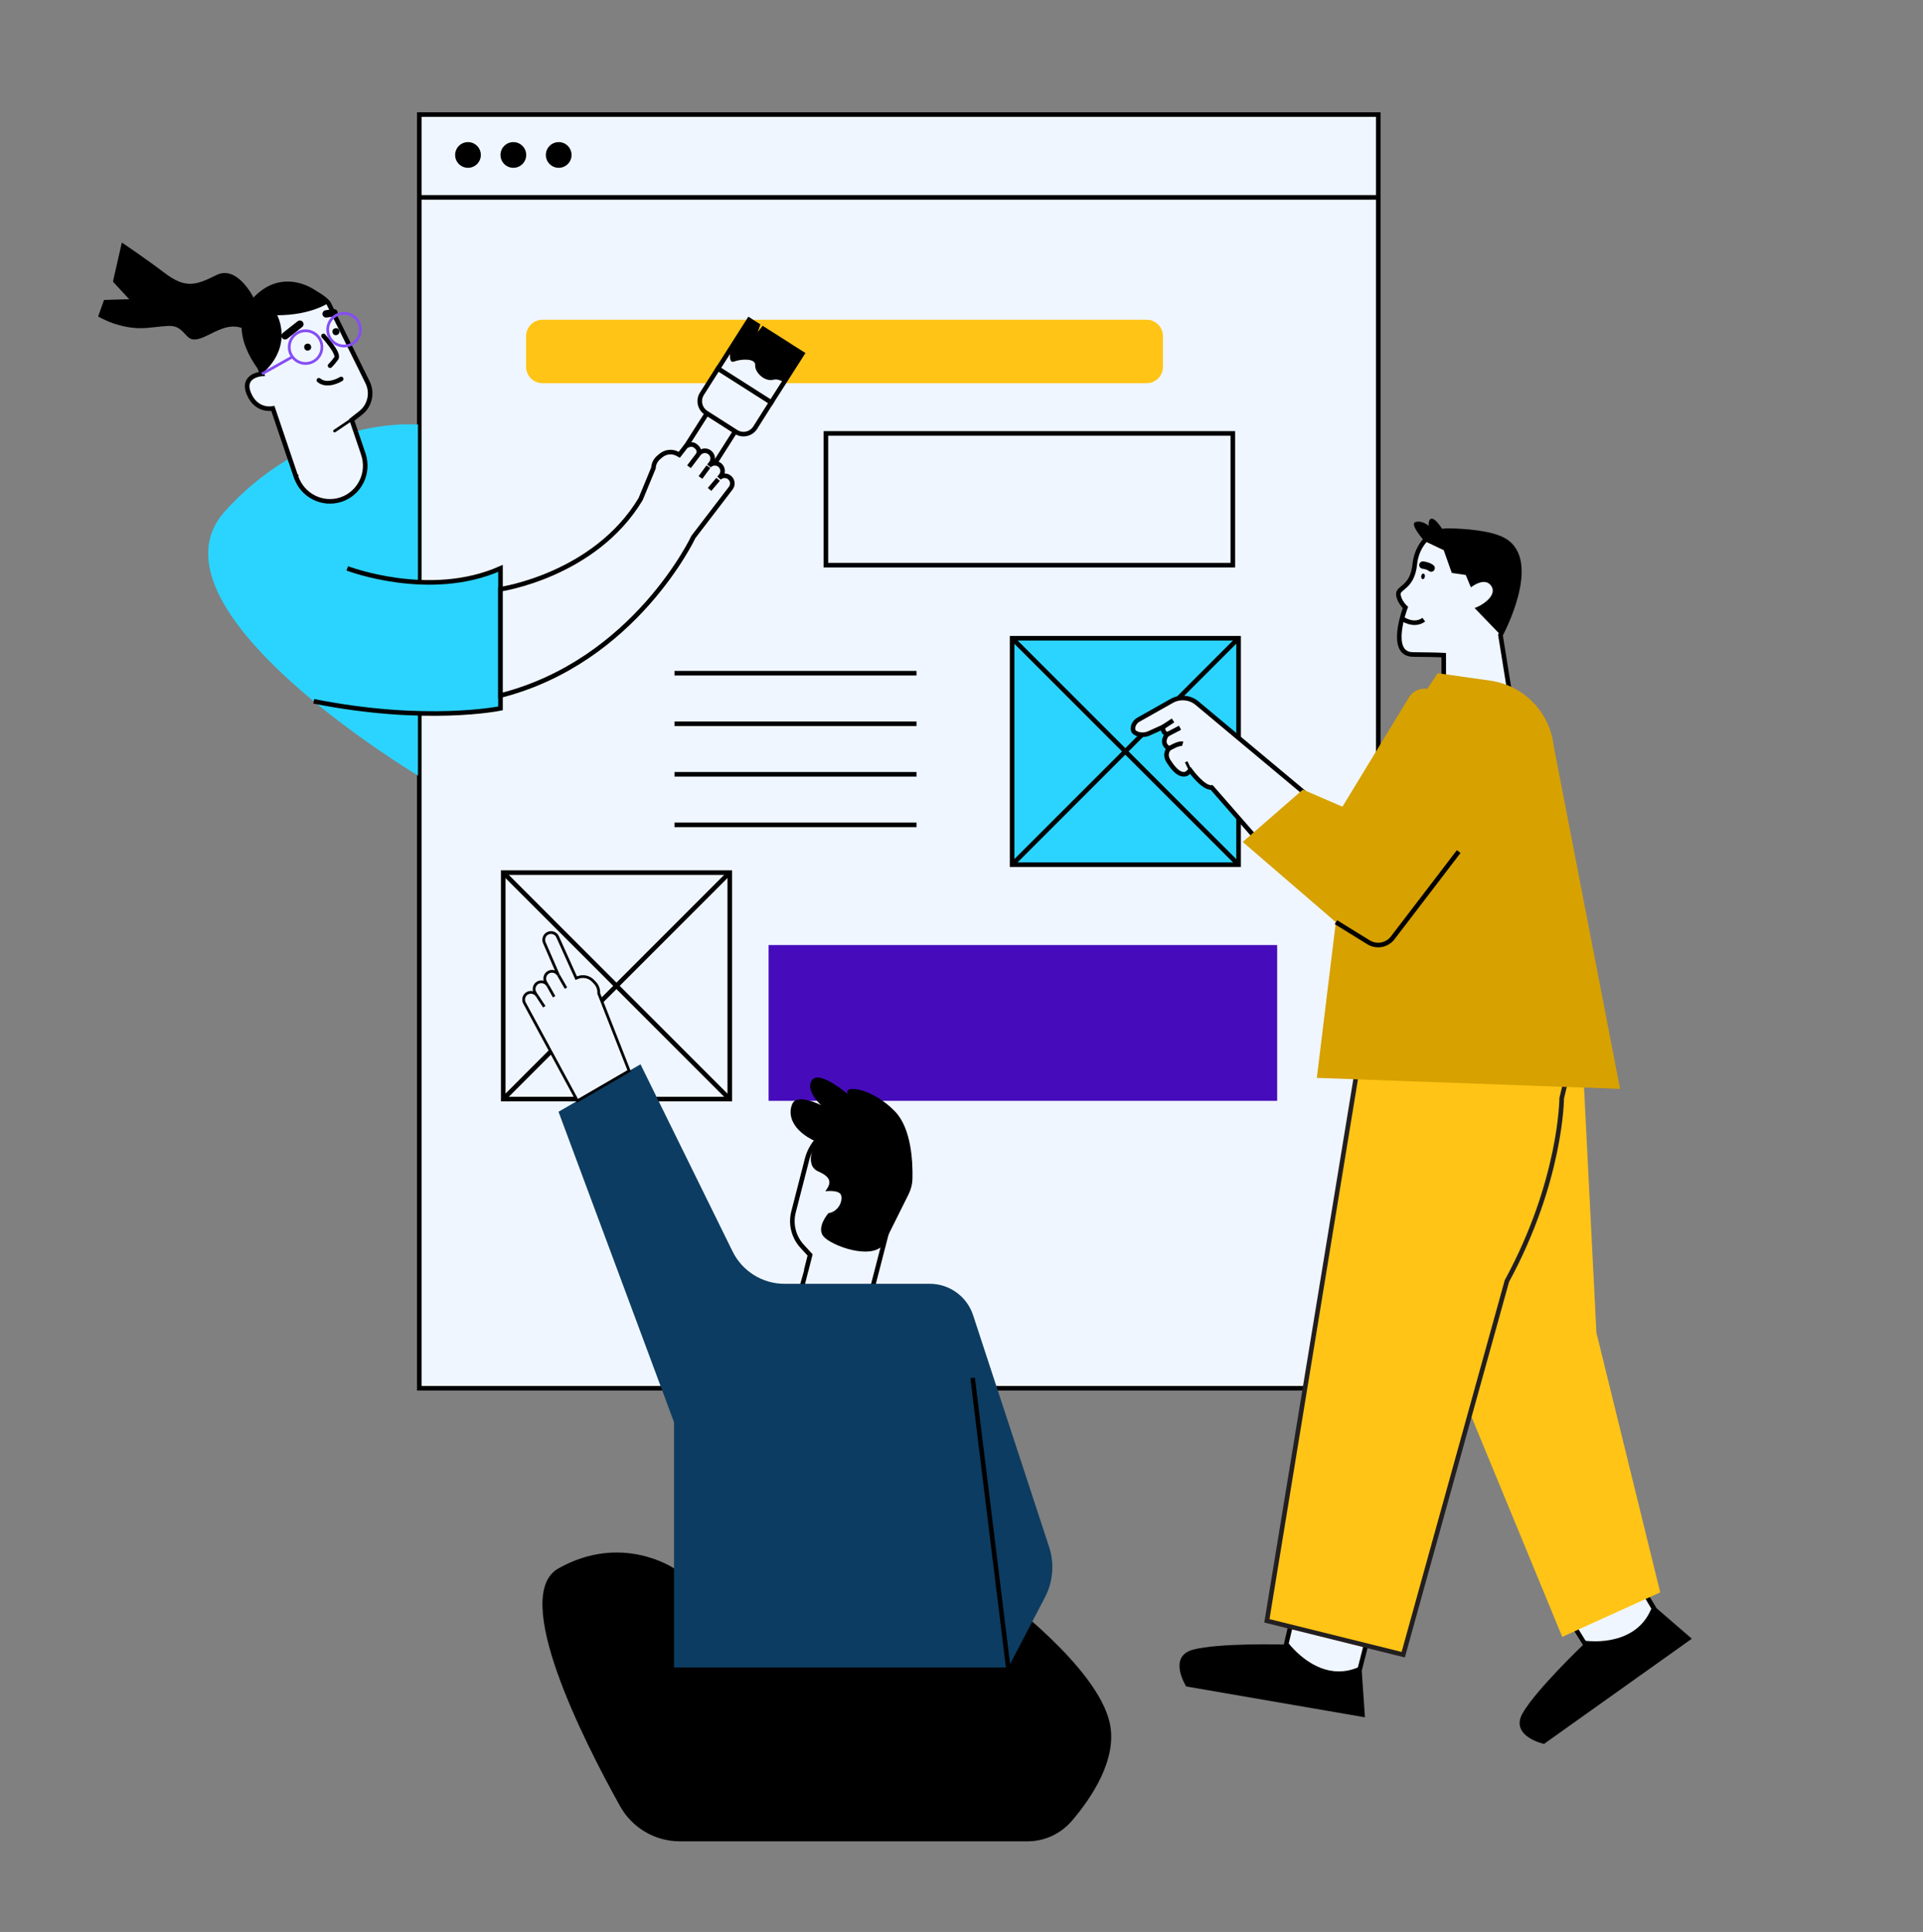 <svg viewBox = "0 0 2094.4 2104.4" width="2094.4" height="2104.4" xmlns="http://www.w3.org/2000/svg"><rect x="0" y="0" width="2094.4" height="2104.4" fill="#808080" stroke="none"/><g transform="matrix(1 0 0 1 1047.2 1052.2)"  ><g style=""   ><g transform="matrix(1 0 0 1 -68.3 -233.7)" id="Graphic"  ><rect style="stroke: rgb(0,0,0); stroke-width: 5; stroke-dasharray: none; stroke-linecap: butt; stroke-dashoffset: 0; stroke-linejoin: miter; stroke-miterlimit: 10; fill: rgb(240,246,255); fill-rule: nonzero; opacity: 1;"  x="-522.2" y="-693.7" rx="0" ry="0" width="1044.4" height="1387.4" /></g><g transform="matrix(1 0 0 1 -68.25 -837.2)" id="Graphic"  ><line style="stroke: rgb(0,0,0); stroke-width: 5; stroke-dasharray: none; stroke-linecap: butt; stroke-dashoffset: 0; stroke-linejoin: miter; stroke-miterlimit: 10; fill: none; fill-rule: nonzero; opacity: 1;"  x1="-522.25" y1="0" x2="522.25" y2="0" /></g><g transform="matrix(1 0 0 1 -537.5 -883.4)" id="Graphic"  ><circle style="stroke: none; stroke-width: 1; stroke-dasharray: none; stroke-linecap: butt; stroke-dashoffset: 0; stroke-linejoin: miter; stroke-miterlimit: 4; fill: rgb(0,0,0); fill-rule: nonzero; opacity: 1;"  cx="0" cy="0" r="14" /></g><g transform="matrix(1 0 0 1 -488.1 -883.4)" id="Graphic"  ><circle style="stroke: none; stroke-width: 1; stroke-dasharray: none; stroke-linecap: butt; stroke-dashoffset: 0; stroke-linejoin: miter; stroke-miterlimit: 4; fill: rgb(0,0,0); fill-rule: nonzero; opacity: 1;"  cx="0" cy="0" r="14" /></g><g transform="matrix(1 0 0 1 -438.7 -883.4)" id="Graphic"  ><circle style="stroke: none; stroke-width: 1; stroke-dasharray: none; stroke-linecap: butt; stroke-dashoffset: 0; stroke-linejoin: miter; stroke-miterlimit: 4; fill: rgb(0,0,0); fill-rule: nonzero; opacity: 1;"  cx="0" cy="0" r="14" /></g><g transform="matrix(1 0 0 1 178.45 -233.65)" id="Graphic"  ><rect style="stroke: rgb(0,0,0); stroke-width: 5; stroke-dasharray: none; stroke-linecap: butt; stroke-dashoffset: 0; stroke-linejoin: miter; stroke-miterlimit: 10; fill: rgb(43,212,255); fill-rule: nonzero; opacity: 1;"  x="-123.35" y="-123.35" rx="0" ry="0" width="246.7" height="246.7" /></g><g transform="matrix(1 0 0 1 178.4 -233.7)" id="Graphic"  ><line style="stroke: rgb(0,0,0); stroke-width: 5; stroke-dasharray: none; stroke-linecap: butt; stroke-dashoffset: 0; stroke-linejoin: miter; stroke-miterlimit: 10; fill: none; fill-rule: nonzero; opacity: 1;"  x1="123.3" y1="-123.3" x2="-123.3" y2="123.3" /></g><g transform="matrix(1 0 0 1 178.4 -233.7)" id="Graphic"  ><line style="stroke: rgb(0,0,0); stroke-width: 5; stroke-dasharray: none; stroke-linecap: butt; stroke-dashoffset: 0; stroke-linejoin: miter; stroke-miterlimit: 10; fill: none; fill-rule: nonzero; opacity: 1;"  x1="-123.3" y1="-123.3" x2="123.3" y2="123.3" /></g><g transform="matrix(1 0 0 1 -375.75 21.65)" id="Graphic"  ><rect style="stroke: rgb(0,0,0); stroke-width: 5; stroke-dasharray: none; stroke-linecap: butt; stroke-dashoffset: 0; stroke-linejoin: miter; stroke-miterlimit: 10; fill: none; fill-rule: nonzero; opacity: 1;"  x="-123.35" y="-123.35" rx="0" ry="0" width="246.7" height="246.7" /></g><g transform="matrix(1 0 0 1 -375.8 21.65)" id="Graphic"  ><line style="stroke: rgb(0,0,0); stroke-width: 5; stroke-dasharray: none; stroke-linecap: butt; stroke-dashoffset: 0; stroke-linejoin: miter; stroke-miterlimit: 10; fill: none; fill-rule: nonzero; opacity: 1;"  x1="123.3" y1="-123.35" x2="-123.3" y2="123.35" /></g><g transform="matrix(1 0 0 1 -375.8 21.65)" id="Graphic"  ><line style="stroke: rgb(0,0,0); stroke-width: 5; stroke-dasharray: none; stroke-linecap: butt; stroke-dashoffset: 0; stroke-linejoin: miter; stroke-miterlimit: 10; fill: none; fill-rule: nonzero; opacity: 1;"  x1="-123.3" y1="-123.35" x2="123.3" y2="123.35" /></g><g transform="matrix(1 0 0 1 -127.4 -669.35)" id="Graphic"  ><path style="stroke: none; stroke-width: 1; stroke-dasharray: none; stroke-linecap: butt; stroke-dashoffset: 0; stroke-linejoin: miter; stroke-miterlimit: 4; fill: rgb(255,196,21); fill-rule: nonzero; opacity: 1;"  transform=" translate(-919.8, -382.85)" d="M 1248.8 417.4 L 590.8 417.4 C 581 417.4 573 409.4 573 399.6 L 573 366.1 C 573 356.3 581 348.3 590.8 348.3 L 1248.8 348.3 C 1258.6 348.3 1266.6 356.3 1266.6 366.1 L 1266.6 399.6 C 1266.6 409.5 1258.6 417.4 1248.8 417.4 z" stroke-linecap="round" /></g><g transform="matrix(1 0 0 1 -180.8 -318.9)" id="Graphic"  ><line style="stroke: rgb(0,0,0); stroke-width: 5; stroke-dasharray: none; stroke-linecap: butt; stroke-dashoffset: 0; stroke-linejoin: miter; stroke-miterlimit: 10; fill: none; fill-rule: nonzero; opacity: 1;"  x1="-131.8" y1="0" x2="131.8" y2="0" /></g><g transform="matrix(1 0 0 1 -180.8 -263.8)" id="Graphic"  ><line style="stroke: rgb(0,0,0); stroke-width: 5; stroke-dasharray: none; stroke-linecap: butt; stroke-dashoffset: 0; stroke-linejoin: miter; stroke-miterlimit: 10; fill: none; fill-rule: nonzero; opacity: 1;"  x1="-131.8" y1="0" x2="131.8" y2="0" /></g><g transform="matrix(1 0 0 1 -180.8 -208.8)" id="Graphic"  ><line style="stroke: rgb(0,0,0); stroke-width: 5; stroke-dasharray: none; stroke-linecap: butt; stroke-dashoffset: 0; stroke-linejoin: miter; stroke-miterlimit: 10; fill: none; fill-rule: nonzero; opacity: 1;"  x1="-131.8" y1="0" x2="131.8" y2="0" /></g><g transform="matrix(1 0 0 1 -180.8 -153.7)" id="Graphic"  ><line style="stroke: rgb(0,0,0); stroke-width: 5; stroke-dasharray: none; stroke-linecap: butt; stroke-dashoffset: 0; stroke-linejoin: miter; stroke-miterlimit: 10; fill: none; fill-rule: nonzero; opacity: 1;"  x1="-131.8" y1="0" x2="131.8" y2="0" /></g><g transform="matrix(1 0 0 1 73.9 -508.35)" id="Graphic"  ><rect style="stroke: rgb(0,0,0); stroke-width: 5; stroke-dasharray: none; stroke-linecap: butt; stroke-dashoffset: 0; stroke-linejoin: miter; stroke-miterlimit: 10; fill: none; fill-rule: nonzero; opacity: 1;"  x="-221.6" y="-71.75" rx="0" ry="0" width="443.2" height="143.5" /></g><g transform="matrix(1 0 0 1 66.85 62.05)" id="Graphic"  ><rect style="stroke: none; stroke-width: 1; stroke-dasharray: none; stroke-linecap: butt; stroke-dashoffset: 0; stroke-linejoin: miter; stroke-miterlimit: 4; fill: rgb(70,12,187); fill-rule: nonzero; opacity: 1;"  x="-276.95" y="-84.85" rx="0" ry="0" width="553.9" height="169.7" /></g><g transform="matrix(1 0 0 1 701.64 773.45)" id="Graphic"  ><path style="stroke: none; stroke-width: 1; stroke-dasharray: none; stroke-linecap: butt; stroke-dashoffset: 0; stroke-linejoin: miter; stroke-miterlimit: 4; fill: rgb(0,0,0); fill-rule: nonzero; opacity: 1;"  transform=" translate(-1748.84, -1825.65)" d="M 1804.1 1751.7 L 1842.6 1785 L 1681.6 1899.6 C 1681.6 1899.6 1643.9 1891.3 1658.4 1866 C 1672.9 1840.7 1724 1791.9 1724 1791.9 L 1804.1 1751.7 z" stroke-linecap="round" /></g><g transform="matrix(1 0 0 1 708 702.1)" id="Graphic"  ><path style="stroke: none; stroke-width: 1; stroke-dasharray: none; stroke-linecap: butt; stroke-dashoffset: 0; stroke-linejoin: miter; stroke-miterlimit: 4; fill: rgb(240,246,255); fill-rule: nonzero; opacity: 1;"  transform=" translate(-1755.2, -1754.3)" d="M 1737.2 1790.2 C 1731.7 1790.2 1727.5 1789.7 1725.6 1789.5 L 1709 1763 L 1781.3 1718.4 L 1801.4 1751.9 C 1788.5 1785.2 1755.7 1790.2 1737.2 1790.2 C 1737.1 1790.2 1737.2 1790.2 1737.2 1790.2 z" stroke-linecap="round" /></g><g transform="matrix(1 0 0 1 707.7 701.7)" id="Graphic"  ><path style="stroke: none; stroke-width: 1; stroke-dasharray: none; stroke-linecap: butt; stroke-dashoffset: 0; stroke-linejoin: miter; stroke-miterlimit: 4; fill: rgb(0,0,0); fill-rule: nonzero; opacity: 1;"  transform=" translate(-1754.9, -1753.9)" d="M 1780.4 1721.9 L 1798.5 1752.2 C 1785.9 1783.1 1754.8 1787.8 1737.1 1787.8 C 1732.7 1787.8 1729.1 1787.5 1727 1787.3 L 1712.5 1763.9 L 1780.4 1721.9 M 1782.1 1715 L 1705.6 1762.3 L 1724.1 1791.9 C 1724.1 1791.9 1729.3 1792.8 1737.2 1792.8 C 1756.3 1792.8 1791.1 1787.6 1804.2 1751.7 L 1782.1 1715 L 1782.1 1715 z" stroke-linecap="round" /></g><g transform="matrix(1 0 0 1 601.25 389.75)" id="Graphic"  ><polygon style="stroke: none; stroke-width: 1; stroke-dasharray: none; stroke-linecap: butt; stroke-dashoffset: 0; stroke-linejoin: miter; stroke-miterlimit: 4; fill: rgb(255,196,21); fill-rule: nonzero; opacity: 1;"  points="-159.75,-341.05 -79.95,18.55 53.05,341.05 159.75,292.55 90.25,9.65 75.85,-275.55 " /></g><g transform="matrix(1 0 0 1 338.41 778.64)" id="Graphic"  ><path style="stroke: none; stroke-width: 1; stroke-dasharray: none; stroke-linecap: butt; stroke-dashoffset: 0; stroke-linejoin: miter; stroke-miterlimit: 4; fill: rgb(0,0,0); fill-rule: nonzero; opacity: 1;"  transform=" translate(-1385.61, -1830.84)" d="M 1483.1 1819.8 L 1486.6 1870.6 L 1291.9 1837 C 1291.9 1837 1271.3 1804.4 1299.4 1796.9 C 1327.5 1789.4 1398.2 1791.3 1398.2 1791.3 L 1483.1 1819.8 z" stroke-linecap="round" /></g><g transform="matrix(1 0 0 1 398.6 739.55)" id="Graphic"  ><path style="stroke: none; stroke-width: 1; stroke-dasharray: none; stroke-linecap: butt; stroke-dashoffset: 0; stroke-linejoin: miter; stroke-miterlimit: 4; fill: rgb(240,246,255); fill-rule: nonzero; opacity: 1;"  transform=" translate(-1445.8, -1791.75)" d="M 1458 1823.1 C 1427.2 1823.1 1404.9 1796 1400.9 1790.8 L 1408.1 1760.4 L 1490.7 1780.3 L 1481.1 1818.2 C 1473.4 1821.4 1465.7 1823.1 1458 1823.1 C 1458 1823.1 1458 1823.1 1458 1823.1 z" stroke-linecap="round" /></g><g transform="matrix(1 0 0 1 398.75 739.25)" id="Graphic"  ><path style="stroke: none; stroke-width: 1; stroke-dasharray: none; stroke-linecap: butt; stroke-dashoffset: 0; stroke-linejoin: miter; stroke-miterlimit: 4; fill: rgb(0,0,0); fill-rule: nonzero; opacity: 1;"  transform=" translate(-1445.95, -1791.45)" d="M 1409.9 1763.4 L 1487.6 1782.1 L 1478.9 1816.3 C 1472 1819.2 1465 1820.6 1458 1820.6 C 1429.9 1820.6 1408.9 1796.8 1403.6 1790.2 L 1409.9 1763.4 M 1406.2 1757.3 L 1398.2 1791.3 C 1398.2 1791.3 1422.4 1825.6 1458 1825.6 C 1465.9 1825.6 1474.3 1823.9 1483.1 1819.9 L 1493.7 1778.4 L 1406.2 1757.3 L 1406.2 1757.3 z" stroke-linecap="round" /></g><g transform="matrix(1 0 0 1 498.65 399.45)" id="Graphic"  ><path style="stroke: rgb(35,31,32); stroke-width: 5; stroke-dasharray: none; stroke-linecap: butt; stroke-dashoffset: 0; stroke-linejoin: miter; stroke-miterlimit: 10; fill: rgb(255,196,21); fill-rule: nonzero; opacity: 1;"  transform=" translate(-1545.85, -1451.65)" d="M 1700.9 1196.2 L 1711.9 1150.6 L 1488.7 1100.9 L 1379.8 1765.5 L 1528.3 1802.4 L 1641.2 1395.4 C 1700.6 1286.1 1700.9 1196.2 1700.9 1196.2 z" stroke-linecap="round" /></g><g transform="matrix(1 0 0 1 295.47 -202.89)" id="Graphic"  ><path style="stroke: rgb(0,0,0); stroke-width: 5; stroke-dasharray: none; stroke-linecap: butt; stroke-dashoffset: 0; stroke-linejoin: miter; stroke-miterlimit: 10; fill: rgb(240,246,255); fill-rule: nonzero; opacity: 1;"  transform=" translate(-1342.67, -849.31)" d="M 1240.1 783.8 L 1276.3 763.4 C 1285.1 758.5 1296 759.5 1303.7 765.9 L 1451.4 889.3 L 1390 938.3 L 1319.7 857.8 C 1310.5 858.8 1296.4 839.2 1296.4 839.2 L 1292.6 842.7 C 1284.9 845.9 1277.9 837.3 1272.7 829.2 C 1267.5 821.1 1273.1 815.3 1273.1 815.3 C 1263.1 809.2 1271.1 800 1271.1 800 C 1265.4 797.4 1266.7 791.9 1266.7 791.9 L 1251.7 798.7 C 1247.7 800.5 1243.1 800.9 1238.9 799.4 C 1237.3 798.8 1235.9 798.1 1235 797 C 1234 795.7 1233.8 794.1 1234 792.4 C 1234.5 788.8 1236.8 785.6 1240.1 783.8 z" stroke-linecap="round" /></g><g transform="matrix(1 0 0 1 224.9 -263.85)" id="Graphic"  ><line style="stroke: rgb(0,0,0); stroke-width: 5; stroke-dasharray: none; stroke-linecap: butt; stroke-dashoffset: 0; stroke-linejoin: miter; stroke-miterlimit: 10; fill: none; fill-rule: nonzero; opacity: 1;"  x1="-5.5" y1="3.65" x2="5.5" y2="-3.65" /></g><g transform="matrix(1 0 0 1 230.9 -255.8)" id="Graphic"  ><line style="stroke: rgb(0,0,0); stroke-width: 5; stroke-dasharray: none; stroke-linecap: butt; stroke-dashoffset: 0; stroke-linejoin: miter; stroke-miterlimit: 10; fill: none; fill-rule: nonzero; opacity: 1;"  x1="-7.1" y1="3.7" x2="7.1" y2="-3.7" /></g><g transform="matrix(1 0 0 1 233.35 -239.43)" id="Graphic"  ><path style="stroke: rgb(0,0,0); stroke-width: 5; stroke-dasharray: none; stroke-linecap: butt; stroke-dashoffset: 0; stroke-linejoin: miter; stroke-miterlimit: 10; fill: none; fill-rule: nonzero; opacity: 1;"  transform=" translate(-1280.55, -812.77)" d="M 1273 815.5 C 1273 815.5 1283.8 808.9 1288.1 810.2" stroke-linecap="round" /></g><g transform="matrix(1 0 0 1 541.69 -384.4)" id="Graphic"  ><path style="stroke: rgb(0,0,0); stroke-width: 5; stroke-dasharray: none; stroke-linecap: butt; stroke-dashoffset: 0; stroke-linejoin: miter; stroke-miterlimit: 10; fill: rgb(240,246,255); fill-rule: nonzero; opacity: 1;"  transform=" translate(-1588.89, -667.8)" d="M 1638.1 588.5 C 1677.8 611.3 1634.2 691.7 1634.2 691.7 L 1644.8 757.6 L 1572.4 747.3 L 1572.4 713.6 C 1572.4 713.6 1566.3 713.2 1538.8 712.9 C 1511.2 712.6 1530.7 661.7 1530.7 661.7 C 1530.7 661.7 1523.5 655.1 1523 647.3 C 1522.6 639.6 1538.3 640.3 1540.9 614.6 C 1541.8 606 1544.7 599 1548.2 593.6 C 1554.6 583.6 1565.9 577.8 1577.7 578 C 1594.8 578.3 1623.7 580.2 1638.1 588.5 z" stroke-linecap="round" /></g><g transform="matrix(1 0 0 1 550.19 -423.9)" id="Graphic"  ><path style="stroke: none; stroke-width: 1; stroke-dasharray: none; stroke-linecap: butt; stroke-dashoffset: 0; stroke-linejoin: miter; stroke-miterlimit: 4; fill: rgb(0,0,0); fill-rule: nonzero; opacity: 1;"  transform=" translate(-1597.39, -628.3)" d="M 1638.1 588.5 C 1623.6 580.2 1594.7 578.3 1577.7 578 C 1575.8 578 1573.9 578.1 1572.1 578.3 L 1572.1 578.3 C 1572.1 578.3 1564.4 565.3 1559.7 565 C 1555 564.7 1556.2 572.8 1556.2 572.8 C 1556.2 572.8 1549.2 566.6 1541.8 568.6 C 1534.4 570.6 1551.4 589.3 1551.4 589.3 L 1572.4 599.3 L 1581.2 624.1 L 1596.4 626.3 L 1602 639.8 C 1602 639.8 1617 627.6 1624.2 638.3 C 1631.4 649 1612.9 660.2 1606 662.3 L 1634.3 691.6 C 1634.3 691.7 1677.9 611.3 1638.1 588.5 z" stroke-linecap="round" /></g><g transform="matrix(0.14 -0.99 0.99 0.14 502.68 -424.4)" id="Graphic"  ><ellipse style="stroke: none; stroke-width: 1; stroke-dasharray: none; stroke-linecap: butt; stroke-dashoffset: 0; stroke-linejoin: miter; stroke-miterlimit: 4; fill: rgb(0,0,0); fill-rule: nonzero; opacity: 1;"  cx="0" cy="0" rx="3" ry="2" /></g><g transform="matrix(1 0 0 1 507 -435.05)" id="Graphic"  ><path style="stroke: rgb(0,0,0); stroke-width: 8; stroke-dasharray: none; stroke-linecap: round; stroke-dashoffset: 0; stroke-linejoin: miter; stroke-miterlimit: 10; fill: none; fill-rule: nonzero; opacity: 1;"  transform=" translate(-1554.2, -617.15)" d="M 1549.7 615.5 C 1549.7 615.5 1555.5 616.1 1558.7 618.8" stroke-linecap="round" /></g><g transform="matrix(1 0 0 1 491.6 -376.2)" id="Graphic"  ><path style="stroke: rgb(0,0,0); stroke-width: 5; stroke-dasharray: none; stroke-linecap: butt; stroke-dashoffset: 0; stroke-linejoin: miter; stroke-miterlimit: 10; fill: none; fill-rule: nonzero; opacity: 1;"  transform=" translate(-1538.8, -676)" d="M 1526.9 673.7 C 1526.9 673.7 1539.6 683.1 1550.7 675" stroke-linecap="round" /></g><g transform="matrix(1 0 0 1 511.8 -92.5)" id="Graphic"  ><path style="stroke: none; stroke-width: 1; stroke-dasharray: none; stroke-linecap: butt; stroke-dashoffset: 0; stroke-linejoin: miter; stroke-miterlimit: 4; fill: rgb(215,161,0); fill-rule: nonzero; opacity: 1;"  transform=" translate(-1559, -959.7)" d="M 1462.1 878.7 L 1419 860.1 L 1353.5 917.1 L 1454.9 1004.5 L 1434.2 1174.1 L 1764.5 1186.1 L 1692.2 812.6 C 1688.1 775.9 1659.7 746.6 1623.2 741.4 L 1565.9 733.3 L 1554.5 750.3 L 1554.5 750.3 C 1546.5 749.2 1538.6 752.9 1534.4 759.8 L 1462.1 878.7 z" stroke-linecap="round" /></g><g transform="matrix(1 0 0 1 474.65 -73.71)" id="Graphic"  ><path style="stroke: rgb(0,0,0); stroke-width: 5; stroke-dasharray: none; stroke-linecap: butt; stroke-dashoffset: 0; stroke-linejoin: miter; stroke-miterlimit: 10; fill: none; fill-rule: nonzero; opacity: 1;"  transform=" translate(-1521.85, -978.49)" d="M 1588.7 927.6 L 1516.9 1021.5 C 1510.7 1029.7 1499.2 1031.8 1490.5 1026.4 L 1455 1004.5" stroke-linecap="round" /></g><g transform="matrix(1 0 0 1 246.95 -217.65)" id="Graphic"  ><line style="stroke: rgb(0,0,0); stroke-width: 3; stroke-dasharray: none; stroke-linecap: butt; stroke-dashoffset: 0; stroke-linejoin: miter; stroke-miterlimit: 10; fill: none; fill-rule: nonzero; opacity: 1;"  x1="-2.25" y1="-4.75" x2="2.25" y2="4.75" /></g><g transform="matrix(1 0 0 1 -705.48 -398.26)" id="Graphic"  ><path style="stroke: none; stroke-width: 1; stroke-dasharray: none; stroke-linecap: butt; stroke-dashoffset: 0; stroke-linejoin: miter; stroke-miterlimit: 4; fill: rgb(43,212,255); fill-rule: nonzero; opacity: 1;"  transform=" translate(-341.72, -653.94)" d="M 456.7 462.6 C 456.7 462.6 342.1 450.5 245.5 556.3 C 148.9 662.1 456.7 845.7 456.7 845.7 L 456.7 462.6 z" stroke-linecap="round" /></g><g transform="matrix(1 0 0 1 -711.03 -621.63)" id="Graphic"  ><path style="stroke: rgb(0,0,0); stroke-width: 5; stroke-dasharray: none; stroke-linecap: butt; stroke-dashoffset: 0; stroke-linejoin: miter; stroke-miterlimit: 10; fill: rgb(240,246,255); fill-rule: nonzero; opacity: 1;"  transform=" translate(-336.17, -430.57)" d="M 285.3 407.3 L 273.7 373.2 C 273.7 373.2 256.6 338.5 296.7 321 C 336.9 303.5 357.7 330.1 357.7 330.1 L 400 415.8 C 406.1 427.4 403.1 441.7 392.9 449.7 L 383.1 457.4 L 395.7 494.6 L 395.7 494.6 C 395.7 494.6 395.7 494.7 395.7 494.7 C 402.6 515.1 391.8 537.2 371.6 544.1 C 351.4 550.9 329.4 539.9 322.5 519.5 C 322.5 519.5 322.5 519.4 322.5 519.4 L 322.4 519.4 L 297.2 444.9 C 297.2 444.9 279.3 448.8 271 428.7 C 262.8 408.6 285.3 407.3 285.3 407.3 z" stroke-linecap="round" /></g><g transform="matrix(1 0 0 1 -687.66 -670.1)" id="Graphic"  ><path style="stroke: rgb(0,0,0); stroke-width: 5; stroke-dasharray: none; stroke-linecap: round; stroke-dashoffset: 0; stroke-linejoin: miter; stroke-miterlimit: 10; fill: none; fill-rule: nonzero; opacity: 1;"  transform=" translate(-359.54, -382.1)" d="M 352.3 365.9 C 352.3 365.9 369.9 385.1 366.3 390.2 C 362.7 395.3 359.5 398.3 359.5 398.3" stroke-linecap="round" /></g><g transform="matrix(0.95 -0.32 0.32 0.95 -712.11 -674.11)" id="Graphic"  ><ellipse style="stroke: none; stroke-width: 1; stroke-dasharray: none; stroke-linecap: butt; stroke-dashoffset: 0; stroke-linejoin: miter; stroke-miterlimit: 4; fill: rgb(0,0,0); fill-rule: nonzero; opacity: 1;"  cx="0" cy="0" rx="3.8" ry="3.8" /></g><g transform="matrix(0.95 -0.32 0.32 0.95 -681.32 -690.92)" id="Graphic"  ><ellipse style="stroke: none; stroke-width: 1; stroke-dasharray: none; stroke-linecap: butt; stroke-dashoffset: 0; stroke-linejoin: miter; stroke-miterlimit: 4; fill: rgb(0,0,0); fill-rule: nonzero; opacity: 1;"  cx="0" cy="0" rx="3.8" ry="3.8" /></g><g transform="matrix(1 0 0 1 -728.65 -692.75)" id="Graphic"  ><line style="stroke: rgb(0,0,0); stroke-width: 8; stroke-dasharray: none; stroke-linecap: round; stroke-dashoffset: 0; stroke-linejoin: miter; stroke-miterlimit: 10; fill: none; fill-rule: nonzero; opacity: 1;"  x1="8.05" y1="-6.35" x2="-8.05" y2="6.35" /></g><g transform="matrix(1 0 0 1 -687.7 -710.9)" id="Graphic"  ><line style="stroke: rgb(0,0,0); stroke-width: 8; stroke-dasharray: none; stroke-linecap: round; stroke-dashoffset: 0; stroke-linejoin: miter; stroke-miterlimit: 10; fill: none; fill-rule: nonzero; opacity: 1;"  x1="4.3" y1="-0.6" x2="-4.3" y2="0.6" /></g><g transform="matrix(1 0 0 1 -687.75 -637.11)" id="Graphic"  ><path style="stroke: rgb(0,0,0); stroke-width: 5; stroke-dasharray: none; stroke-linecap: round; stroke-dashoffset: 0; stroke-linejoin: miter; stroke-miterlimit: 10; fill: none; fill-rule: nonzero; opacity: 1;"  transform=" translate(-359.45, -415.09)" d="M 371.6 412.8 C 371.6 412.8 356.8 422.1 347.3 414.2" stroke-linecap="round" /></g><g transform="matrix(1 0 0 1 -672.5 -589.65)" id="Graphic"  ><line style="stroke: rgb(0,0,0); stroke-width: 3; stroke-dasharray: none; stroke-linecap: round; stroke-dashoffset: 0; stroke-linejoin: miter; stroke-miterlimit: 10; fill: rgb(240,246,255); fill-rule: nonzero; opacity: 1;"  x1="10.3" y1="-6.95" x2="-10.3" y2="6.95" /></g><g transform="matrix(1 0 0 1 -714.4 -674.1)" id="Graphic"  ><circle style="stroke: rgb(133,78,244); stroke-width: 3; stroke-dasharray: none; stroke-linecap: butt; stroke-dashoffset: 0; stroke-linejoin: miter; stroke-miterlimit: 10; fill: none; fill-rule: nonzero; opacity: 1;"  cx="0" cy="0" r="17.8" /></g><g transform="matrix(1 0 0 1 -672.5 -693.1)" id="Graphic"  ><circle style="stroke: rgb(133,78,244); stroke-width: 3; stroke-dasharray: none; stroke-linecap: butt; stroke-dashoffset: 0; stroke-linejoin: miter; stroke-miterlimit: 10; fill: none; fill-rule: nonzero; opacity: 1;"  cx="0" cy="0" r="17.8" /></g><g transform="matrix(1 0 0 1 -736.78 -695.2)" id="Graphic"  ><path style="stroke: none; stroke-width: 1; stroke-dasharray: none; stroke-linecap: butt; stroke-dashoffset: 0; stroke-linejoin: miter; stroke-miterlimit: 4; fill: rgb(0,0,0); fill-rule: nonzero; opacity: 1;"  transform=" translate(-310.42, -357)" d="M 301.9 343.4 C 301.9 343.4 320.3 376.5 285.3 407.3 C 285.3 407.3 242.3 359.9 276.1 324.1 C 309.9 288.3 350.7 316.7 357.7 330 C 357.8 330 339 343.3 301.9 343.4 z" stroke-linecap="round" /></g><g transform="matrix(1 0 0 1 -855.7 -735.2)" id="Graphic"  ><path style="stroke: none; stroke-width: 1; stroke-dasharray: none; stroke-linecap: butt; stroke-dashoffset: 0; stroke-linejoin: miter; stroke-miterlimit: 4; fill: rgb(0,0,0); fill-rule: nonzero; opacity: 1;"  transform=" translate(-191.5, -317)" d="M 276.1 324.1 C 276.1 324.1 258.4 288.3 235.8 299.6 C 213.2 310.9 202 314.5 179.4 297.4 C 156.8 280.3 132.7 264.2 132.7 264.2 L 123 306.8 L 140.7 325.9 L 113.3 326.7 L 106.9 344.7 C 106.9 344.7 131.1 359.8 160.1 357.2 C 189.1 354.6 190.7 351.6 203.6 366 C 216.5 380.4 238.9 348.6 263.1 357.2 L 276.1 324.1 z" stroke-linecap="round" /></g><g transform="matrix(1 0 0 1 -745.3 -654.2)" id="Graphic"  ><line style="stroke: rgb(133,78,244); stroke-width: 3; stroke-dasharray: none; stroke-linecap: butt; stroke-dashoffset: 0; stroke-linejoin: miter; stroke-miterlimit: 10; fill: none; fill-rule: nonzero; opacity: 1;"  x1="16.6" y1="-9.3" x2="-16.6" y2="9.3" /></g><g transform="matrix(1 0 0 1 -603.8 -354.04)" id="Graphic"  ><path style="stroke: rgb(0,0,0); stroke-width: 5; stroke-dasharray: none; stroke-linecap: butt; stroke-dashoffset: 0; stroke-linejoin: miter; stroke-miterlimit: 10; fill: rgb(43,212,255); fill-rule: nonzero; opacity: 1;"  transform=" translate(-443.4, -698.16)" d="M 378.2 619.1 C 378.2 619.1 467.8 653.5 545.1 619.1 L 545.1 771.6 C 545.1 771.6 464.8 788.4 341.7 763.9" stroke-linecap="round" /></g><g transform="matrix(1 0 0 1 -279.52 -562.38)" id="Graphic"  ><path style="stroke: rgb(0,0,0); stroke-width: 5; stroke-dasharray: none; stroke-linecap: butt; stroke-dashoffset: 0; stroke-linejoin: miter; stroke-miterlimit: 10; fill: rgb(240,246,255); fill-rule: nonzero; opacity: 1;"  transform=" translate(-767.68, -489.82)" d="M 770 450.2 L 737.4 501.4 C 732 509.9 734.5 521.2 743 526.6 C 751.5 532 762.8 529.5 768.2 521 L 800.8 469.8 L 770 450.2 z" stroke-linecap="round" /></g><g transform="matrix(1 0 0 1 -219.3 -658.8)" id="Graphic"  ><polygon style="stroke: rgb(0,0,0); stroke-width: 5; stroke-dasharray: none; stroke-linecap: butt; stroke-dashoffset: 0; stroke-linejoin: miter; stroke-miterlimit: 10; fill: rgb(240,246,255); fill-rule: nonzero; opacity: 1;"  points="-45.9,8.1 -12.1,-45 -2.7,-39 -10,-18.2 3.3,-35.2 30.7,-17.8 20.2,2.2 32.3,-16.7 45.9,-8.1 12,45 " /></g><g transform="matrix(1 0 0 1 -246.19 -615.01)" id="Graphic"  ><path style="stroke: rgb(0,0,0); stroke-width: 5; stroke-dasharray: none; stroke-linecap: butt; stroke-dashoffset: 0; stroke-linejoin: miter; stroke-miterlimit: 10; fill: rgb(240,246,255); fill-rule: nonzero; opacity: 1;"  transform=" translate(-801.01, -437.19)" d="M 839.9 438.4 L 781.9 401.5 L 764.5 428.9 C 760 435.9 762.1 445.2 769.1 449.7 L 801.7 470.5 C 808.7 475 818 472.9 822.5 465.9 L 839.9 438.4 z" stroke-linecap="round" /></g><g transform="matrix(1 0 0 1 -212.89 -669.8)" id="Graphic"  ><path style="stroke: none; stroke-width: 1; stroke-dasharray: none; stroke-linecap: butt; stroke-dashoffset: 0; stroke-linejoin: miter; stroke-miterlimit: 4; fill: rgb(0,0,0); fill-rule: nonzero; opacity: 1;"  transform=" translate(-834.31, -382.4)" d="M 848.1 395.6 L 858.5 375.7 L 831.1 358.3 L 817.7 375.3 L 825 354.5 L 815.6 348.5 L 796 379.2 C 796 379.2 792.2 396.7 799.6 393.8 C 807 390.9 823.2 390.1 822.5 397.8 C 821.9 405.5 832.8 416.3 842.6 413.6 C 846 412.7 850.1 414.1 853.9 416.3 L 873.6 385.4 L 860 376.7 L 848.1 395.6 z" stroke-linecap="round" /></g><g transform="matrix(1 0 0 1 -375.84 -431.31)" id="Graphic"  ><path style="stroke: rgb(0,0,0); stroke-width: 5; stroke-dasharray: none; stroke-linecap: butt; stroke-dashoffset: 0; stroke-linejoin: miter; stroke-miterlimit: 10; fill: rgb(240,246,255); fill-rule: nonzero; opacity: 1;"  transform=" translate(-671.36, -620.89)" d="M 760.7 494.8 C 763.3 490.9 768.5 489.8 772.4 492.4 C 776.3 495 777.4 500.2 774.8 504.1 L 772.2 507.5 C 774.9 504.4 779.6 503.7 783.2 506 C 787.1 508.6 788.2 513.8 785.6 517.7 L 783.2 520.7 C 786 517.9 790.4 517.4 793.8 519.6 C 797.7 522.2 798.8 527.4 796.2 531.3 L 755.2 584.9 C 755.2 584.9 691.6 720.3 545.1 757.6 L 545.1 641.8 C 545.1 641.8 647.7 626.8 697.7 543.7 L 711.7 509.8 C 711.9 505.2 714.1 501 717.6 498.1 L 720 496.1 C 725 492 732 491.3 737.8 494.3 L 739.8 495.4 L 747.1 486 C 747.1 486 752.7 482.5 756.6 485.2 C 760.5 487.9 762.1 490.4 760.7 494.8 L 750.4 508.4" stroke-linecap="round" /></g><g transform="matrix(1 0 0 1 -269.75 -524.6)" id="Graphic"  ><line style="stroke: rgb(0,0,0); stroke-width: 5; stroke-dasharray: none; stroke-linecap: butt; stroke-dashoffset: 0; stroke-linejoin: miter; stroke-miterlimit: 10; fill: rgb(240,246,255); fill-rule: nonzero; opacity: 1;"  x1="4.65" y1="-5.5" x2="-4.65" y2="5.5" /></g><g transform="matrix(1 0 0 1 -280 -537.95)" id="Graphic"  ><line style="stroke: rgb(0,0,0); stroke-width: 5; stroke-dasharray: none; stroke-linecap: butt; stroke-dashoffset: 0; stroke-linejoin: miter; stroke-miterlimit: 10; fill: rgb(240,246,255); fill-rule: nonzero; opacity: 1;"  x1="4.3" y1="-5.85" x2="-4.3" y2="5.85" /></g><g transform="matrix(1 0 0 1 -590.5 -503.85)" id="Graphic"  ><line style="stroke: rgb(0,0,0); stroke-width: 3; stroke-dasharray: none; stroke-linecap: butt; stroke-dashoffset: 0; stroke-linejoin: miter; stroke-miterlimit: 10; fill: none; fill-rule: nonzero; opacity: 1;"  x1="0" y1="-85.75" x2="0" y2="85.75" /></g><g transform="matrix(1 0 0 1 -590.5 -240.85)" id="Graphic"  ><line style="stroke: rgb(0,0,0); stroke-width: 3; stroke-dasharray: none; stroke-linecap: butt; stroke-dashoffset: 0; stroke-linejoin: miter; stroke-miterlimit: 10; fill: none; fill-rule: nonzero; opacity: 1;"  x1="0" y1="-34.35" x2="0" y2="34.35" /></g><g transform="matrix(1 0 0 1 -146.68 796.21)" id="Graphic"  ><path style="stroke: none; stroke-width: 1; stroke-dasharray: none; stroke-linecap: butt; stroke-dashoffset: 0; stroke-linejoin: miter; stroke-miterlimit: 4; fill: rgb(0,0,0); fill-rule: nonzero; opacity: 1;"  transform=" translate(-900.52, -1848.41)" d="M 734.1 1708.4 C 734.1 1708.4 677.3 1669.5 608.2 1708.4 C 555.8 1737.9 634.5 1894.1 675.4 1967.5 C 688.6 1991.1 713.5 2005.7 740.5 2005.7 L 1119 2005.7 C 1137.6 2005.7 1155.2 1997.6 1167.3 1983.5 C 1188.7 1958.5 1217.5 1916.1 1208.6 1876.5 C 1194.9 1815.1 1088.2 1736.9 1088.2 1736.9 L 734.1 1708.4 z" stroke-linecap="round" /></g><g transform="matrix(1 0 0 1 -125.22 279.15)" id="Graphic"  ><path style="stroke: rgb(0,0,0); stroke-width: 5; stroke-dasharray: none; stroke-linecap: butt; stroke-dashoffset: 0; stroke-linejoin: miter; stroke-miterlimit: 10; fill: rgb(240,246,255); fill-rule: nonzero; opacity: 1;"  transform=" translate(-921.98, -1331.35)" d="M 970.3 1324.9 L 946 1419.1 C 946 1419.1 933 1446.2 898.4 1436.7 C 863.8 1427.2 873.7 1400.4 873.7 1400.4 C 873.7 1400.2 877.9 1384 878 1383.9 L 882.3 1367 L 873.7 1357.6 C 864.4 1347.5 860.8 1333.3 864.3 1319.9 L 878.6 1264.3 L 878.6 1264.3 C 878.7 1263.9 878.8 1263.5 878.9 1263 C 886.1 1235 914.8 1218.2 942.8 1225.8 C 970.3 1233.3 986.4 1262 979.3 1289.6 L 977.3 1297.4 L 970.3 1324.9 z" stroke-linecap="round" /></g><g transform="matrix(1 0 0 1 -119.76 216.31)" id="Graphic"  ><path style="stroke: none; stroke-width: 1; stroke-dasharray: none; stroke-linecap: butt; stroke-dashoffset: 0; stroke-linejoin: miter; stroke-miterlimit: 4; fill: rgb(0,0,0); fill-rule: nonzero; opacity: 1;"  transform=" translate(-927.44, -1268.51)" d="M 888.8 1243.5 C 888.8 1243.5 874.4 1268.7 891.4 1276.1 C 908.5 1283.5 903.5 1291.1 898.9 1297.6 C 898.9 1297.6 914.2 1295.6 916.1 1302 C 918 1308.4 913.3 1319.7 902.2 1321.5 C 902.2 1321.5 888.7 1337 896.9 1346.8 C 905 1356.6 949.1 1373.3 962.4 1355.4 L 989.5 1301 C 992.2 1295.6 993.7 1289.7 993.8 1283.6 C 994.2 1266.2 992.8 1229.7 975.1 1211 C 951.3 1185.9 918.4 1180.4 923.2 1191.7 C 923.2 1191.7 892.6 1165.4 884.5 1176.4 C 876.3 1187.3 894.2 1203.8 894.2 1203.8 C 894.2 1203.8 868.4 1190.6 863 1202.3 C 857.6 1214 862.4 1231.5 888.8 1243.5 z" stroke-linecap="round" /></g><g transform="matrix(1 0 0 1 -169.98 435.65)" id="Graphic"  ><path style="stroke: none; stroke-width: 1; stroke-dasharray: none; stroke-linecap: butt; stroke-dashoffset: 0; stroke-linejoin: miter; stroke-miterlimit: 4; fill: rgb(12,60,97); fill-rule: nonzero; opacity: 1;"  transform=" translate(-877.22, -1487.85)" d="M 854.4 1398.4 L 1012.7 1398.4 C 1034.1 1398.4 1053.1 1412.2 1059.8 1432.5 L 1142.6 1685 C 1148.6 1703.2 1146.9 1723.1 1138 1740.1 L 1098.1 1816.4 L 734.1 1816.4 L 734.1 1549.1 L 608.3 1211 L 697.6 1159.3 L 797.9 1363.2 C 808.5 1384.7 830.4 1398.4 854.4 1398.4 z" stroke-linecap="round" /></g><g transform="matrix(1 0 0 1 31.5 606.5)" id="Graphic"  ><line style="stroke: rgb(0,0,0); stroke-width: 5; stroke-dasharray: none; stroke-linecap: butt; stroke-dashoffset: 0; stroke-linejoin: miter; stroke-miterlimit: 10; fill: rgb(240,246,255); fill-rule: nonzero; opacity: 1;"  x1="-19.4" y1="-157.8" x2="19.4" y2="157.8" /></g><g transform="matrix(1 0 0 1 -419.45 55.25)" id="Graphic"  ><path style="stroke: rgb(0,0,0); stroke-width: 3; stroke-dasharray: none; stroke-linecap: butt; stroke-dashoffset: 0; stroke-linejoin: miter; stroke-miterlimit: 10; fill: rgb(240,246,255); fill-rule: nonzero; opacity: 1;"  transform=" translate(-627.75, -1107.45)" d="M 628.9 1199.1 L 571.1 1092.3 C 569.2 1088.4 570.8 1083.6 574.7 1081.7 C 578.6 1079.8 583.4 1081.4 585.3 1085.3 L 582.5 1080.8 C 580.6 1076.9 582.2 1072.1 586.1 1070.2 C 590 1068.3 594.8 1069.9 596.7 1073.8 L 594.1 1069.4 C 592.2 1065.5 593.8 1060.7 597.7 1058.8 C 601.6 1056.9 606.4 1058.5 608.3 1062.4 L 593 1027.2 C 591.1 1023.3 592.7 1018.5 596.6 1016.6 C 600.5 1014.7 605.3 1016.3 607.2 1020.2 L 627.6 1065.5 L 629.6 1064.7 C 635.3 1062.6 641.7 1064 645.9 1068.4 L 647.9 1070.5 C 650.9 1073.6 652.4 1077.8 652.1 1082.1 L 685.2 1166.4 L 628.9 1199.1 z" stroke-linecap="round" /></g><g transform="matrix(1 0 0 1 -458.1 38.75)" id="Graphic"  ><line style="stroke: rgb(0,0,0); stroke-width: 3; stroke-dasharray: none; stroke-linecap: butt; stroke-dashoffset: 0; stroke-linejoin: miter; stroke-miterlimit: 10; fill: rgb(240,246,255); fill-rule: nonzero; opacity: 1;"  x1="-3.7" y1="-5.65" x2="3.7" y2="5.65" /></g><g transform="matrix(1 0 0 1 -447.05 27.55)" id="Graphic"  ><line style="stroke: rgb(0,0,0); stroke-width: 3; stroke-dasharray: none; stroke-linecap: butt; stroke-dashoffset: 0; stroke-linejoin: miter; stroke-miterlimit: 10; fill: rgb(240,246,255); fill-rule: nonzero; opacity: 1;"  x1="-3.35" y1="-5.95" x2="3.35" y2="5.95" /></g><g transform="matrix(1 0 0 1 -434.8 17.15)" id="Graphic"  ><line style="stroke: rgb(0,0,0); stroke-width: 3; stroke-dasharray: none; stroke-linecap: butt; stroke-dashoffset: 0; stroke-linejoin: miter; stroke-miterlimit: 10; fill: rgb(240,246,255); fill-rule: nonzero; opacity: 1;"  x1="-4" y1="-6.95" x2="4" y2="6.95" /></g></g></g></svg>
